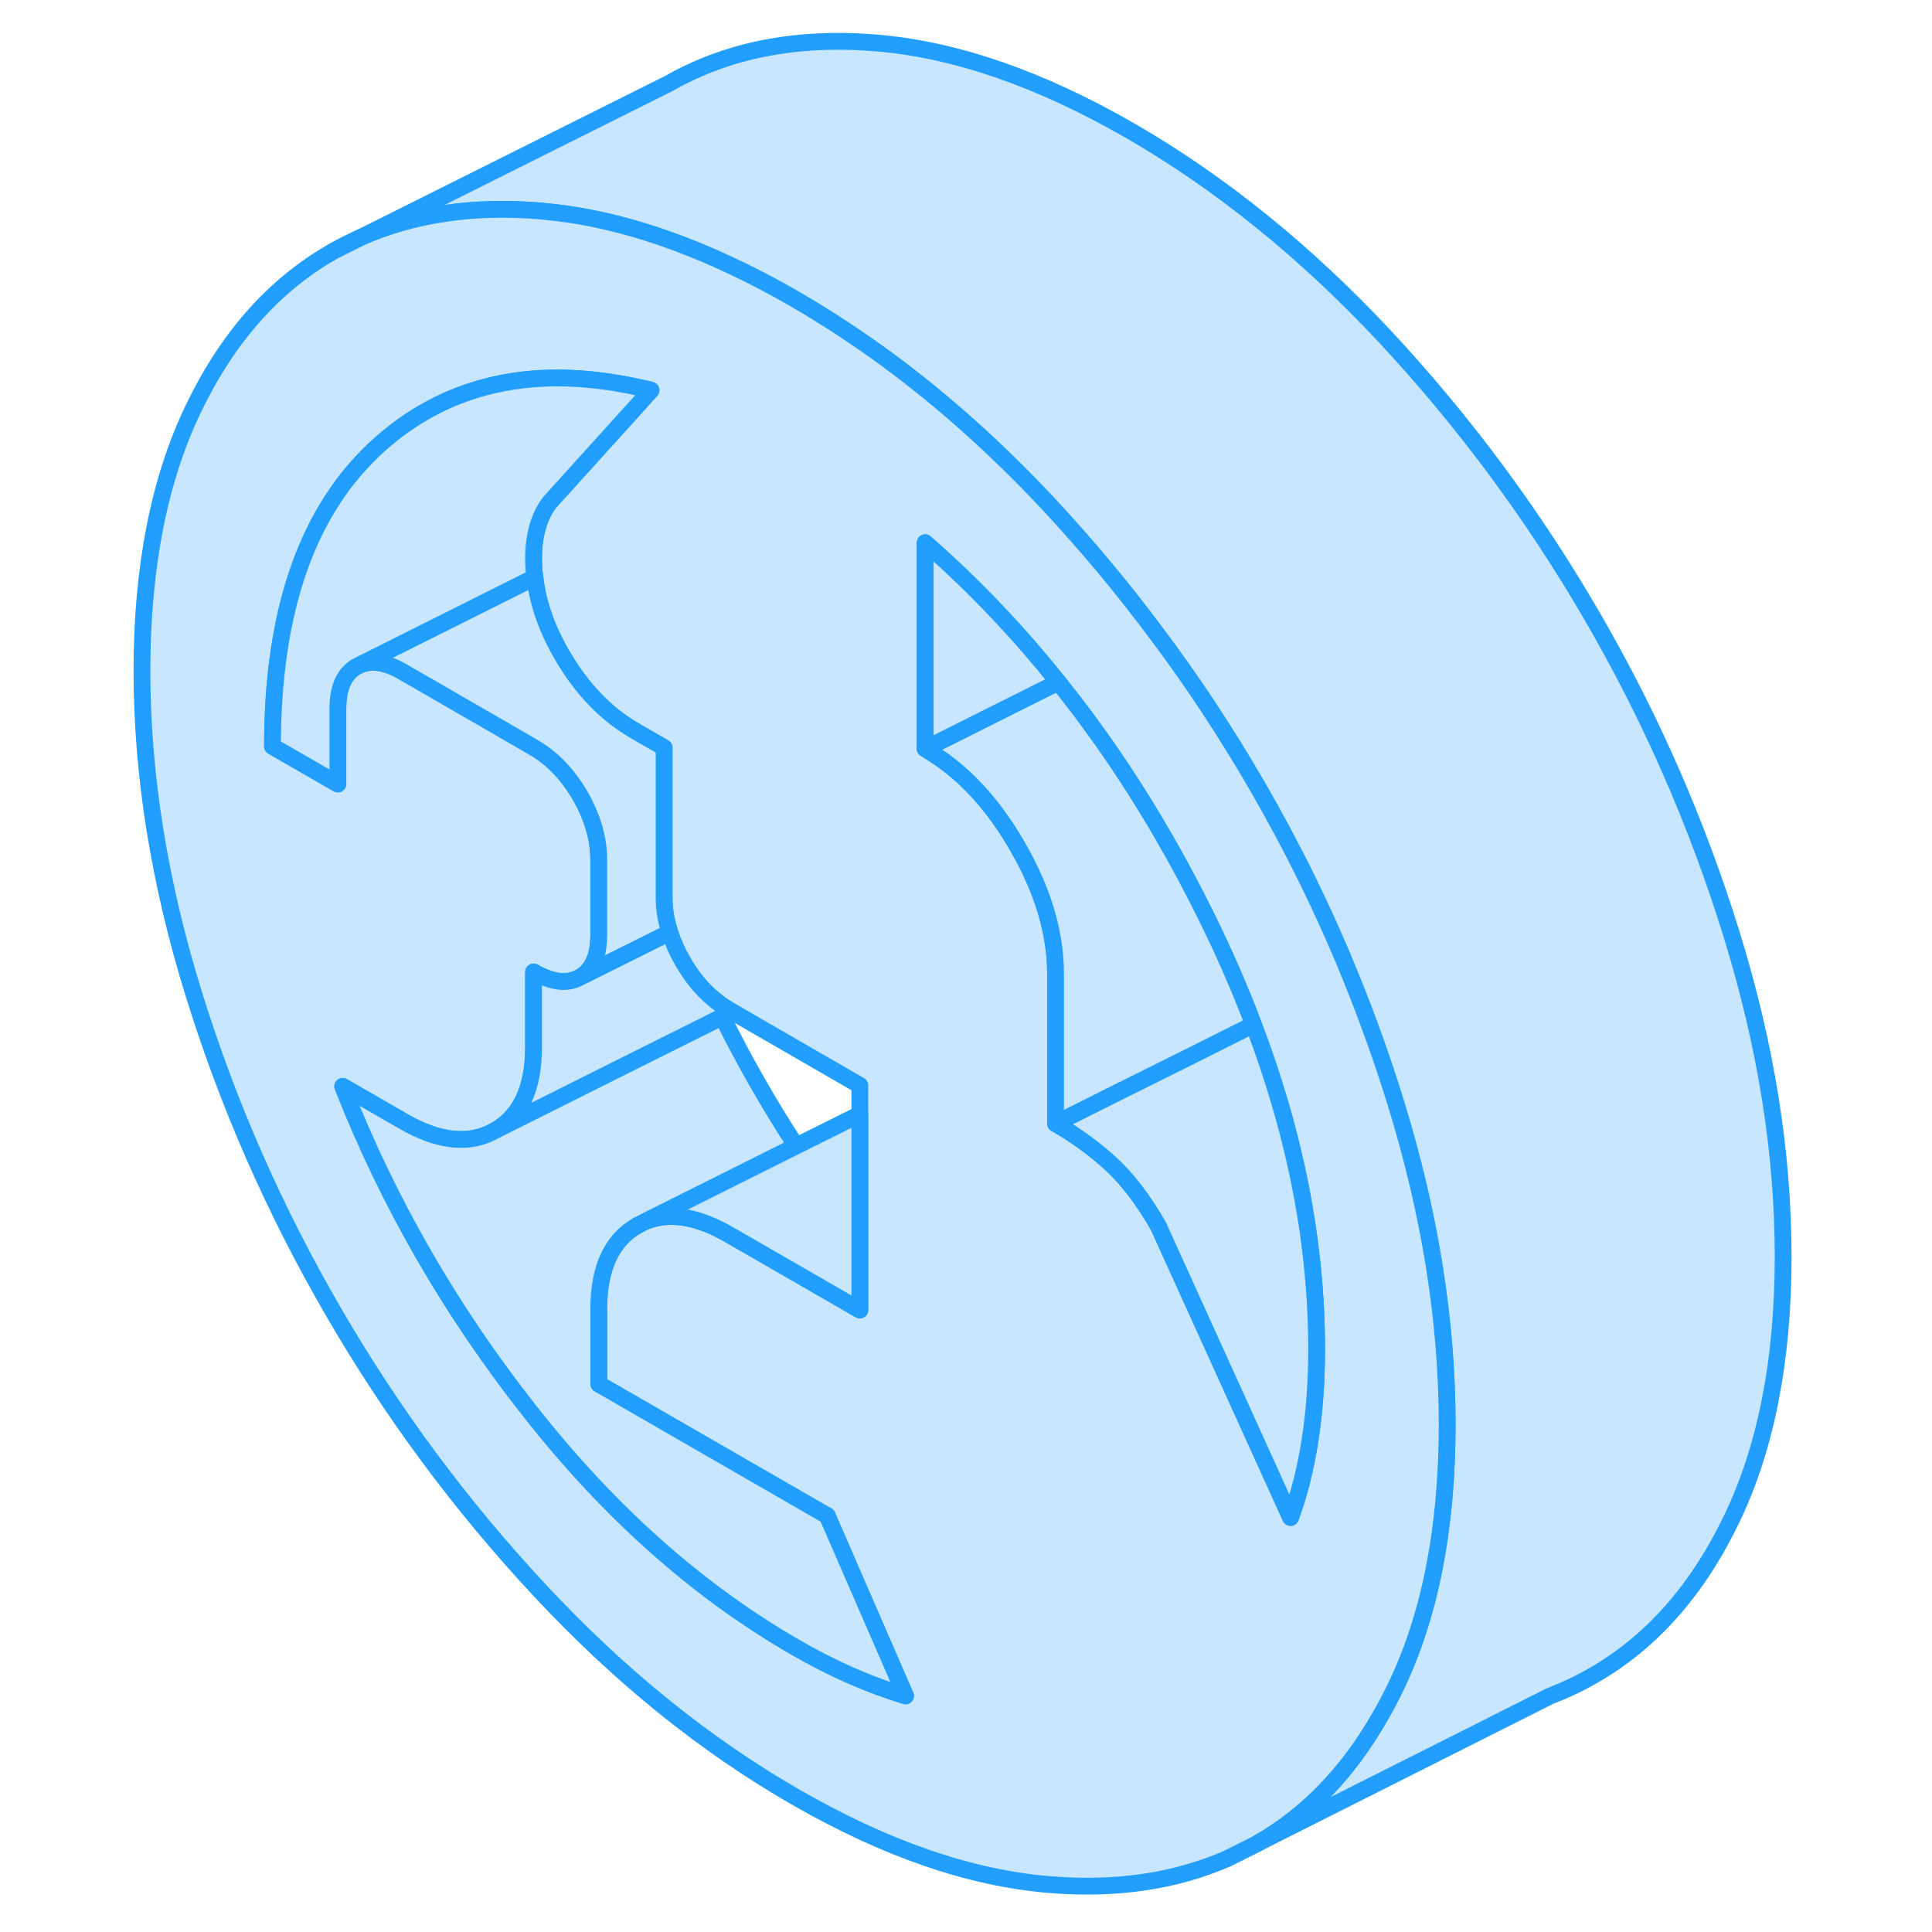 <svg width="48" height="48" viewBox="0 0 103 115" fill="#c8e7ff" xmlns="http://www.w3.org/2000/svg" stroke-width="1px" stroke-linecap="round" stroke-linejoin="round"><path d="M13.82 14.966L15.47 14.136C14.91 14.386 14.36 14.656 13.82 14.966Z" stroke="#229EFF" stroke-linejoin="round"/><path d="M100.14 74.796C100.14 80.956 99.12 86.166 97.08 90.406C95.04 94.656 92.28 97.776 88.78 99.766C87.98 100.226 87.15 100.616 86.28 100.946L68.86 109.716C71.83 108.016 74.26 105.486 76.16 102.146C76.49 101.586 76.79 101.006 77.08 100.406C79.12 96.166 80.14 90.956 80.14 84.796C80.14 78.636 79.12 72.246 77.08 65.646C76.29 63.086 75.39 60.576 74.38 58.096C72.79 54.186 70.92 50.386 68.78 46.696C66.96 43.566 64.98 40.556 62.82 37.686C60.84 35.026 58.72 32.486 56.45 30.046C53.17 26.536 49.74 23.496 46.15 20.926C44.56 19.796 42.94 18.746 41.3 17.796C39.99 17.036 38.7 16.366 37.43 15.776C33.58 13.976 29.92 12.906 26.43 12.586C26.34 12.576 26.24 12.566 26.15 12.556C22.15 12.226 18.59 12.756 15.47 14.136L33.82 4.966C37.31 2.976 41.42 2.166 46.15 2.556C50.87 2.946 55.92 4.696 61.3 7.796C66.67 10.896 71.72 14.986 76.45 20.046C81.17 25.116 85.28 30.666 88.78 36.696C92.28 42.726 95.04 49.046 97.08 55.646C99.12 62.246 100.14 68.626 100.14 74.796Z" stroke="#229EFF" stroke-linejoin="round"/><path d="M77.08 65.646C76.29 63.086 75.39 60.576 74.38 58.096C72.79 54.186 70.92 50.386 68.78 46.696C66.96 43.566 64.98 40.556 62.82 37.686C60.84 35.026 58.72 32.486 56.45 30.046C53.17 26.536 49.74 23.496 46.15 20.926C44.56 19.796 42.94 18.746 41.3 17.796C39.99 17.036 38.7 16.366 37.43 15.776C33.58 13.976 29.92 12.906 26.43 12.586C26.34 12.576 26.24 12.566 26.15 12.556C22.15 12.226 18.59 12.756 15.47 14.136L13.82 14.966C10.32 16.956 7.55 20.076 5.51 24.326C3.47 28.566 2.45 33.776 2.45 39.936C2.45 46.096 3.47 52.486 5.51 59.086C7.55 65.686 10.32 72.006 13.82 78.036C17.31 84.066 21.42 89.616 26.15 94.686C30.87 99.746 35.92 103.836 41.3 106.936C46.67 110.036 51.72 111.786 56.45 112.176C60.42 112.506 63.95 111.986 67.06 110.626L68.78 109.766L68.86 109.716C71.83 108.016 74.26 105.486 76.16 102.146C76.49 101.586 76.79 101.006 77.08 100.406C79.12 96.166 80.14 90.956 80.14 84.796C80.14 78.636 79.12 72.246 77.08 65.646ZM44.65 99.736C43.58 99.266 42.46 98.696 41.3 98.026C35.54 94.696 30.29 90.036 25.57 84.036C20.84 78.046 17.12 71.586 14.4 64.666L17.99 66.736C20.13 67.976 21.96 68.156 23.48 67.286C25 66.416 25.76 64.766 25.76 62.306V57.856C26.86 58.486 27.78 58.596 28.53 58.166C28.62 58.116 28.71 58.056 28.79 57.986C29.36 57.526 29.64 56.746 29.64 55.636V51.186C29.64 49.916 29.27 48.646 28.53 47.356C27.78 46.076 26.86 45.116 25.76 44.486L24.02 43.476L17.99 39.996C17 39.416 16.16 39.286 15.45 39.566L15.22 39.676C14.48 40.106 14.11 40.946 14.11 42.206V46.666L10.22 44.426C10.22 36.256 12.34 30.276 16.58 26.476C18.47 24.786 20.59 23.636 22.94 23.026C25.68 22.306 28.73 22.326 32.09 23.076C32.31 23.116 32.53 23.166 32.75 23.226L31.59 24.516L26.73 29.886C26.41 30.296 26.17 30.786 26 31.366C25.84 31.936 25.76 32.556 25.76 33.226C25.76 33.606 25.78 33.986 25.84 34.366C26.01 35.926 26.57 37.496 27.51 39.086C28.67 41.056 30.1 42.526 31.78 43.496L33.53 44.506V53.426C33.53 54.116 33.64 54.796 33.87 55.496C34.05 56.076 34.31 56.656 34.65 57.246C35.17 58.146 35.78 58.896 36.49 59.476C36.78 59.726 37.09 59.936 37.41 60.126L37.59 60.226L45.18 64.606V77.976L37.41 73.496C37.33 73.446 37.24 73.396 37.16 73.356C35.35 72.366 33.77 72.156 32.41 72.706L31.93 72.946C30.41 73.816 29.64 75.476 29.64 77.926V82.386L43.24 90.226L47.9 100.946C46.8 100.606 45.72 100.206 44.65 99.736ZM71.98 85.706C71.72 87.376 71.34 88.916 70.82 90.326L62.95 72.976C62.05 71.406 61.11 70.186 60.14 69.286C59.17 68.396 58.06 67.586 56.83 66.876V57.966C56.83 55.516 56.07 52.976 54.55 50.356C53.17 47.966 51.53 46.146 49.64 44.926C49.45 44.796 49.26 44.676 49.07 44.566V32.306C50.62 33.666 52.11 35.096 53.53 36.616C54.73 37.886 55.88 39.216 56.99 40.606C60.31 44.726 63.23 49.356 65.77 54.486C66.85 56.666 67.8 58.836 68.61 60.986C71.12 67.586 72.37 74.026 72.37 80.306C72.37 82.236 72.24 84.036 71.98 85.706Z" stroke="#229EFF" stroke-linejoin="round"/><path d="M32.75 23.226L31.59 24.516L26.73 29.886C26.41 30.296 26.17 30.786 26 31.366C25.84 31.936 25.76 32.556 25.76 33.226C25.76 33.606 25.78 33.986 25.84 34.366L22.76 35.906L15.45 39.566L15.22 39.676C14.48 40.106 14.11 40.946 14.11 42.206V46.666L10.22 44.426C10.22 36.256 12.34 30.276 16.58 26.476C18.47 24.786 20.59 23.636 22.94 23.026C25.68 22.306 28.73 22.326 32.09 23.076C32.31 23.116 32.53 23.166 32.75 23.226Z" stroke="#229EFF" stroke-linejoin="round"/><path d="M37.59 60.226L37.001 60.526L31.291 63.376L23.48 67.286C25 66.416 25.761 64.766 25.761 62.306V57.856C26.86 58.486 27.78 58.596 28.53 58.166L28.8 58.026L33.87 55.496C34.05 56.076 34.31 56.656 34.651 57.246C35.17 58.146 35.781 58.896 36.49 59.476C36.781 59.726 37.09 59.936 37.41 60.126L37.59 60.226Z" stroke="#229EFF" stroke-linejoin="round"/><path d="M33.87 55.496L28.8 58.026C28.8 58.026 28.78 57.996 28.79 57.986C29.36 57.526 29.64 56.746 29.64 55.636V51.186C29.64 49.916 29.27 48.646 28.53 47.356C27.78 46.076 26.86 45.116 25.76 44.486L24.02 43.476L17.99 39.996C17 39.416 16.16 39.286 15.45 39.566L22.76 35.906L25.84 34.366C26.01 35.926 26.57 37.496 27.51 39.086C28.67 41.056 30.1 42.526 31.78 43.496L33.53 44.506V53.426C33.53 54.116 33.64 54.796 33.87 55.496Z" stroke="#229EFF" stroke-linejoin="round"/><path d="M47.9 100.946C46.8 100.606 45.72 100.206 44.65 99.736C43.58 99.266 42.46 98.696 41.3 98.026C35.54 94.696 30.29 90.036 25.57 84.036C20.84 78.046 17.12 71.586 14.4 64.666L17.99 66.736C20.13 67.976 21.96 68.156 23.48 67.286L31.29 63.376L37 60.526C38.3 63.166 39.77 65.726 41.39 68.216L35.67 71.076L31.93 72.946C30.41 73.816 29.64 75.476 29.64 77.926V82.386L43.24 90.226L47.9 100.946Z" stroke="#229EFF" stroke-linejoin="round"/><path d="M45.18 66.326V77.976L37.41 73.496C37.33 73.446 37.24 73.396 37.16 73.356C35.35 72.366 33.77 72.156 32.41 72.706L35.67 71.076L41.39 68.216L45.18 66.326Z" stroke="#229EFF" stroke-linejoin="round"/><path d="M72.37 80.306C72.37 82.236 72.24 84.036 71.98 85.706C71.72 87.376 71.34 88.916 70.82 90.326L62.95 72.976C62.05 71.406 61.11 70.186 60.14 69.286C59.17 68.396 58.06 67.586 56.83 66.876L60.28 65.146L65.18 62.706L68.61 60.986C71.12 67.586 72.37 74.026 72.37 80.306Z" stroke="#229EFF" stroke-linejoin="round"/><path d="M68.61 60.986L65.18 62.706L60.28 65.146L56.83 66.876V57.966C56.83 55.516 56.07 52.976 54.55 50.356C53.17 47.966 51.53 46.146 49.64 44.926C49.45 44.796 49.26 44.676 49.07 44.566L49.64 44.286L53.53 42.336L56.99 40.606C60.31 44.726 63.23 49.356 65.77 54.486C66.85 56.666 67.8 58.836 68.61 60.986Z" stroke="#229EFF" stroke-linejoin="round"/><path d="M56.99 40.606L53.53 42.336L49.64 44.286L49.07 44.566V32.306C50.62 33.666 52.11 35.096 53.53 36.616C54.73 37.886 55.88 39.216 56.99 40.606Z" stroke="#229EFF" stroke-linejoin="round"/></svg>